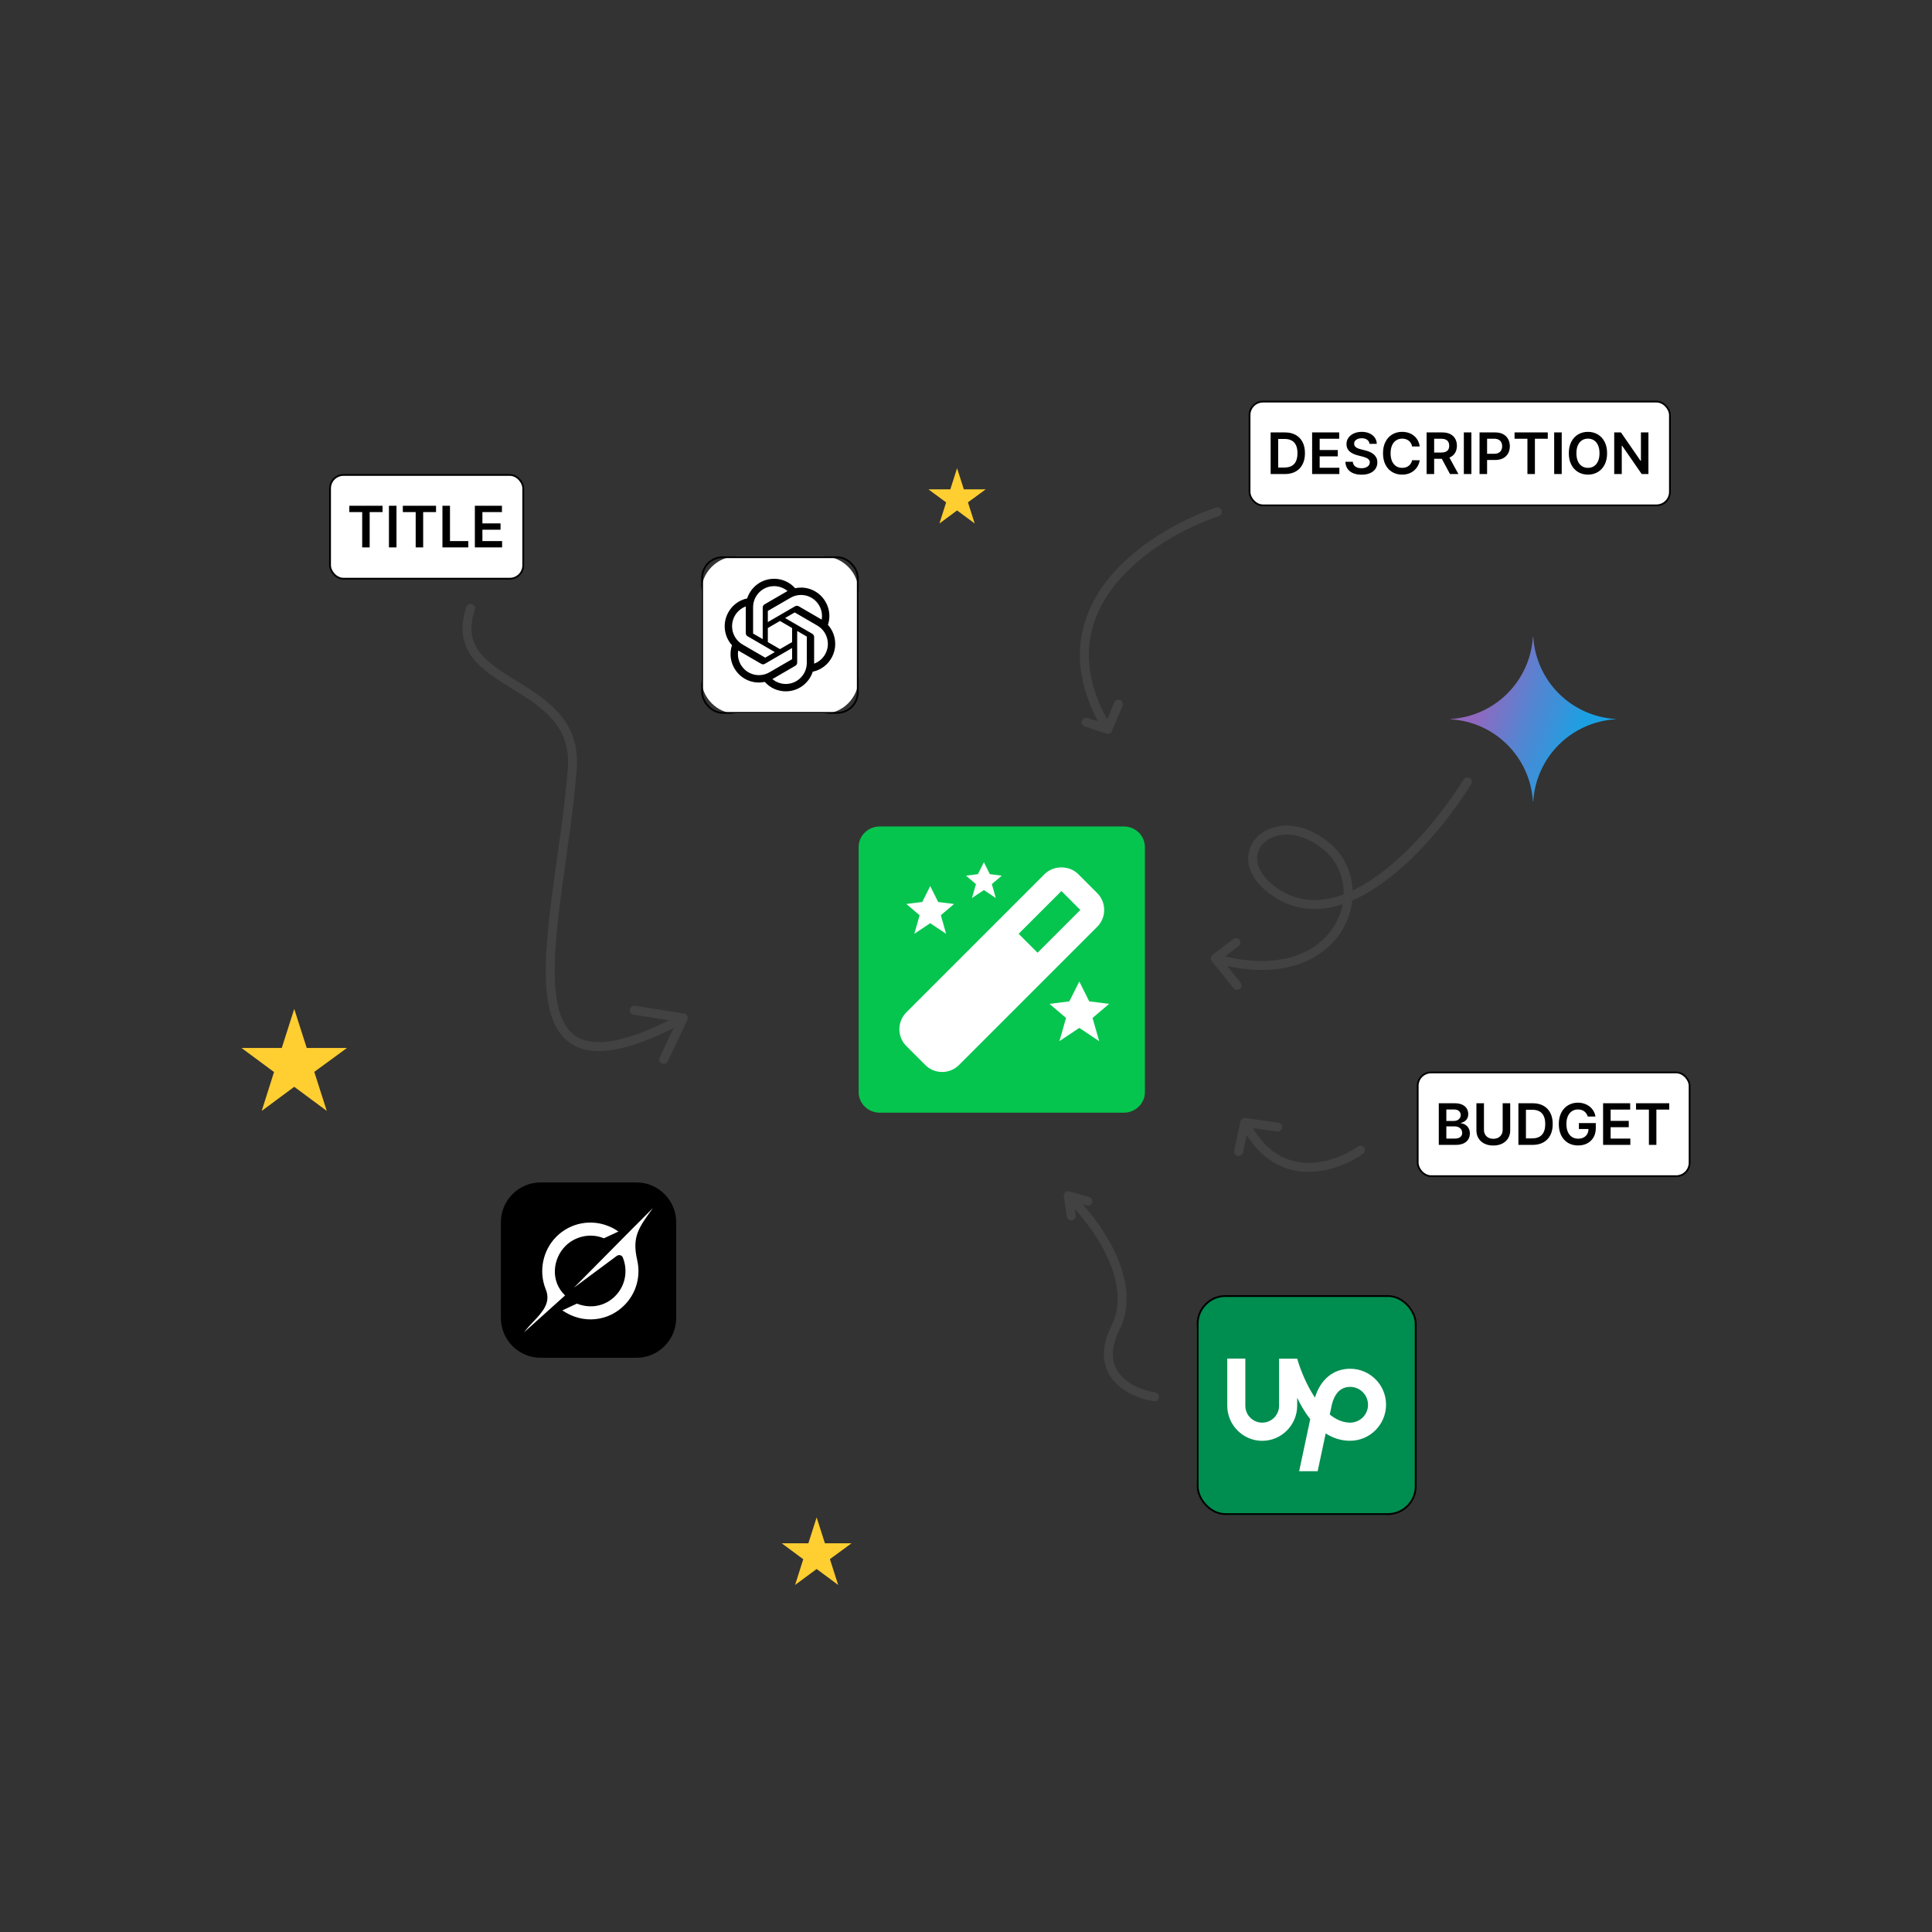 <svg width="1080" height="1080" viewBox="0 0 1080 1080" fill="none" xmlns="http://www.w3.org/2000/svg">
<rect x="0" y="0" width="1080" height="1080" fill="#333333" stroke="none"/>
<path d="M628.186 462H491.821C485.293 462 480 467.133 480 473.462V610.531C480 616.867 485.293 622 491.821 622H628.186C634.714 622 640 616.861 640 610.531V473.462C640 467.133 634.714 462 628.186 462Z" fill="#06C54F"/>
<path d="M553.333 488.667L550 482L546.667 488.667L540 489.5L545.56 494.22L543.333 502L550 497.56L556.667 502L554.44 494.22L560 489.5L553.333 488.667ZM608.893 559.773L603.333 548.667L597.773 559.773L586.667 561.167L595.927 569.04L592.227 582L603.333 574.593L614.44 582L610.74 569.04L620 561.167L608.893 559.773ZM524.447 504.22L520 495.333L515.553 504.22L506.667 505.333L514.073 511.627L511.113 522L520 516.073L528.887 522L525.927 511.627L533.333 505.333L524.447 504.22ZM502.76 575.333C502.76 578.893 504.147 582.24 506.667 584.76L517.24 595.333C519.76 597.853 523.107 599.24 526.667 599.24C530.227 599.24 533.573 597.853 536.093 595.333L613.333 518.093C615.853 515.573 617.24 512.227 617.24 508.667C617.24 505.107 615.853 501.76 613.333 499.24L602.76 488.667C597.72 483.627 588.947 483.627 583.907 488.667L506.667 565.907C504.147 568.427 502.76 571.773 502.76 575.333ZM593.333 498.093L603.907 508.667L580 532.573L569.427 522L593.333 498.093Z" fill="white"/>
<rect x="184.5" y="265.5" width="108" height="58" rx="7.5" fill="white"/>
<rect x="184.5" y="265.5" width="108" height="58" rx="7.5" stroke="black"/>
<path d="M195.273 286.261V282.727H213.841V286.261H206.648V306H202.466V286.261H195.273ZM221.636 282.727V306H217.42V282.727H221.636ZM225.179 286.261V282.727H243.747V286.261H236.554V306H232.372V286.261H225.179ZM247.327 306V282.727H251.543V302.466H261.793V306H247.327ZM265.452 306V282.727H280.588V286.261H269.668V292.58H279.804V296.114H269.668V302.466H280.679V306H265.452Z" fill="black"/>
<rect x="698.5" y="224.5" width="235" height="58" rx="7.5" fill="white"/>
<rect x="698.5" y="224.5" width="235" height="58" rx="7.5" stroke="black"/>
<path d="M718.182 265H710.295V241.727H718.341C720.652 241.727 722.636 242.193 724.295 243.125C725.962 244.049 727.242 245.379 728.136 247.114C729.03 248.848 729.477 250.924 729.477 253.341C729.477 255.765 729.027 257.848 728.125 259.591C727.231 261.333 725.939 262.67 724.25 263.602C722.568 264.534 720.545 265 718.182 265ZM714.511 261.352H717.977C719.598 261.352 720.951 261.057 722.034 260.466C723.117 259.867 723.932 258.977 724.477 257.795C725.023 256.606 725.295 255.121 725.295 253.341C725.295 251.561 725.023 250.083 724.477 248.909C723.932 247.727 723.125 246.845 722.057 246.261C720.996 245.67 719.678 245.375 718.102 245.375H714.511V261.352ZM733.483 265V241.727H748.619V245.261H737.699V251.58H747.835V255.114H737.699V261.466H748.71V265H733.483ZM765.568 248.125C765.462 247.133 765.015 246.36 764.227 245.807C763.447 245.254 762.432 244.977 761.182 244.977C760.303 244.977 759.549 245.11 758.92 245.375C758.292 245.64 757.811 246 757.477 246.455C757.144 246.909 756.973 247.428 756.966 248.011C756.966 248.496 757.076 248.917 757.295 249.273C757.523 249.629 757.83 249.932 758.216 250.182C758.602 250.424 759.03 250.629 759.5 250.795C759.97 250.962 760.443 251.102 760.92 251.216L763.102 251.761C763.981 251.966 764.826 252.242 765.636 252.591C766.455 252.939 767.186 253.379 767.83 253.909C768.481 254.439 768.996 255.08 769.375 255.83C769.754 256.58 769.943 257.458 769.943 258.466C769.943 259.83 769.595 261.03 768.898 262.068C768.201 263.098 767.193 263.905 765.875 264.489C764.564 265.064 762.977 265.352 761.114 265.352C759.303 265.352 757.731 265.072 756.398 264.511C755.072 263.951 754.034 263.133 753.284 262.057C752.542 260.981 752.14 259.67 752.08 258.125H756.227C756.288 258.936 756.538 259.61 756.977 260.148C757.417 260.686 757.989 261.087 758.693 261.352C759.405 261.617 760.201 261.75 761.08 261.75C761.996 261.75 762.799 261.614 763.489 261.341C764.186 261.061 764.731 260.674 765.125 260.182C765.519 259.682 765.72 259.098 765.727 258.432C765.72 257.826 765.542 257.326 765.193 256.932C764.845 256.53 764.356 256.197 763.727 255.932C763.106 255.659 762.379 255.417 761.545 255.205L758.898 254.523C756.981 254.03 755.466 253.284 754.352 252.284C753.246 251.277 752.693 249.939 752.693 248.273C752.693 246.902 753.064 245.701 753.807 244.67C754.557 243.64 755.576 242.841 756.864 242.273C758.152 241.697 759.61 241.409 761.239 241.409C762.89 241.409 764.337 241.697 765.58 242.273C766.83 242.841 767.811 243.633 768.523 244.648C769.235 245.655 769.602 246.814 769.625 248.125H765.568ZM793.622 249.58H789.372C789.251 248.883 789.027 248.265 788.702 247.727C788.376 247.182 787.971 246.72 787.486 246.341C787.001 245.962 786.448 245.678 785.827 245.489C785.213 245.292 784.55 245.193 783.838 245.193C782.573 245.193 781.452 245.511 780.474 246.148C779.497 246.777 778.732 247.701 778.179 248.92C777.626 250.133 777.349 251.614 777.349 253.364C777.349 255.144 777.626 256.644 778.179 257.864C778.74 259.076 779.505 259.992 780.474 260.614C781.452 261.227 782.569 261.534 783.827 261.534C784.524 261.534 785.175 261.443 785.781 261.261C786.395 261.072 786.944 260.795 787.429 260.432C787.921 260.068 788.334 259.621 788.668 259.091C789.009 258.561 789.243 257.955 789.372 257.273L793.622 257.295C793.463 258.402 793.118 259.439 792.588 260.409C792.065 261.379 791.38 262.235 790.531 262.977C789.683 263.712 788.69 264.288 787.554 264.705C786.418 265.114 785.156 265.318 783.77 265.318C781.724 265.318 779.899 264.845 778.293 263.898C776.687 262.951 775.421 261.583 774.497 259.795C773.573 258.008 773.111 255.864 773.111 253.364C773.111 250.856 773.577 248.712 774.509 246.932C775.44 245.144 776.709 243.777 778.315 242.83C779.921 241.883 781.74 241.409 783.77 241.409C785.065 241.409 786.27 241.591 787.384 241.955C788.497 242.318 789.49 242.852 790.361 243.557C791.232 244.254 791.948 245.11 792.509 246.125C793.077 247.133 793.448 248.284 793.622 249.58ZM797.483 265V241.727H806.21C807.998 241.727 809.498 242.038 810.71 242.659C811.93 243.28 812.85 244.152 813.472 245.273C814.1 246.386 814.415 247.686 814.415 249.17C814.415 250.663 814.097 251.958 813.46 253.057C812.831 254.148 811.903 254.992 810.676 255.591C809.449 256.182 807.941 256.477 806.153 256.477H799.938V252.977H805.585C806.631 252.977 807.487 252.833 808.153 252.545C808.82 252.25 809.313 251.822 809.631 251.261C809.956 250.693 810.119 249.996 810.119 249.17C810.119 248.345 809.956 247.64 809.631 247.057C809.305 246.466 808.809 246.019 808.142 245.716C807.475 245.405 806.616 245.25 805.562 245.25H801.699V265H797.483ZM809.506 254.455L815.267 265H810.562L804.903 254.455H809.506ZM822.511 241.727V265H818.295V241.727H822.511ZM827.077 265V241.727H835.804C837.592 241.727 839.092 242.061 840.304 242.727C841.524 243.394 842.444 244.311 843.065 245.477C843.694 246.636 844.009 247.955 844.009 249.432C844.009 250.924 843.694 252.25 843.065 253.409C842.437 254.568 841.509 255.481 840.281 256.148C839.054 256.807 837.543 257.136 835.747 257.136H829.963V253.67H835.179C836.224 253.67 837.08 253.489 837.747 253.125C838.414 252.761 838.906 252.261 839.224 251.625C839.55 250.989 839.713 250.258 839.713 249.432C839.713 248.606 839.55 247.879 839.224 247.25C838.906 246.621 838.41 246.133 837.736 245.784C837.069 245.428 836.209 245.25 835.156 245.25H831.293V265H827.077ZM846.648 245.261V241.727H865.216V245.261H858.023V265H853.841V245.261H846.648ZM873.011 241.727V265H868.795V241.727H873.011ZM898.372 253.364C898.372 255.871 897.902 258.019 896.963 259.807C896.031 261.587 894.759 262.951 893.145 263.898C891.539 264.845 889.717 265.318 887.679 265.318C885.641 265.318 883.815 264.845 882.202 263.898C880.596 262.943 879.323 261.576 878.384 259.795C877.452 258.008 876.986 255.864 876.986 253.364C876.986 250.856 877.452 248.712 878.384 246.932C879.323 245.144 880.596 243.777 882.202 242.83C883.815 241.883 885.641 241.409 887.679 241.409C889.717 241.409 891.539 241.883 893.145 242.83C894.759 243.777 896.031 245.144 896.963 246.932C897.902 248.712 898.372 250.856 898.372 253.364ZM894.134 253.364C894.134 251.598 893.857 250.11 893.304 248.898C892.759 247.678 892.001 246.758 891.031 246.136C890.062 245.508 888.944 245.193 887.679 245.193C886.414 245.193 885.296 245.508 884.327 246.136C883.357 246.758 882.596 247.678 882.043 248.898C881.497 250.11 881.224 251.598 881.224 253.364C881.224 255.129 881.497 256.621 882.043 257.841C882.596 259.053 883.357 259.973 884.327 260.602C885.296 261.223 886.414 261.534 887.679 261.534C888.944 261.534 890.062 261.223 891.031 260.602C892.001 259.973 892.759 259.053 893.304 257.841C893.857 256.621 894.134 255.129 894.134 253.364ZM921.483 241.727V265H917.733L906.767 249.148H906.574V265H902.358V241.727H906.131L917.085 257.591H917.29V241.727H921.483Z" fill="black"/>
<rect x="792.5" y="599.5" width="152" height="58" rx="7.5" fill="white"/>
<rect x="792.5" y="599.5" width="152" height="58" rx="7.5" stroke="black"/>
<path d="M804.295 640V616.727H813.205C814.886 616.727 816.284 616.992 817.398 617.523C818.519 618.045 819.356 618.761 819.909 619.67C820.47 620.58 820.75 621.61 820.75 622.761C820.75 623.708 820.568 624.519 820.205 625.193C819.841 625.86 819.352 626.402 818.739 626.818C818.125 627.235 817.439 627.534 816.682 627.716V627.943C817.508 627.989 818.299 628.242 819.057 628.705C819.822 629.159 820.447 629.803 820.932 630.636C821.417 631.47 821.659 632.477 821.659 633.659C821.659 634.864 821.367 635.947 820.784 636.909C820.201 637.864 819.322 638.617 818.148 639.17C816.973 639.723 815.496 640 813.716 640H804.295ZM808.511 636.477H813.045C814.576 636.477 815.678 636.186 816.352 635.602C817.034 635.011 817.375 634.254 817.375 633.33C817.375 632.64 817.205 632.019 816.864 631.466C816.523 630.905 816.038 630.466 815.409 630.148C814.78 629.822 814.03 629.659 813.159 629.659H808.511V636.477ZM808.511 626.625H812.682C813.409 626.625 814.064 626.492 814.648 626.227C815.231 625.955 815.689 625.572 816.023 625.08C816.364 624.58 816.534 623.989 816.534 623.307C816.534 622.405 816.216 621.663 815.58 621.08C814.951 620.496 814.015 620.205 812.773 620.205H808.511V626.625ZM839.997 616.727H844.213V631.932C844.213 633.598 843.819 635.064 843.031 636.33C842.251 637.595 841.152 638.583 839.736 639.295C838.319 640 836.664 640.352 834.77 640.352C832.868 640.352 831.209 640 829.793 639.295C828.376 638.583 827.277 637.595 826.497 636.33C825.717 635.064 825.327 633.598 825.327 631.932V616.727H829.543V631.58C829.543 632.549 829.755 633.413 830.179 634.17C830.611 634.928 831.217 635.523 831.997 635.955C832.777 636.379 833.702 636.591 834.77 636.591C835.838 636.591 836.762 636.379 837.543 635.955C838.33 635.523 838.937 634.928 839.361 634.17C839.785 633.413 839.997 632.549 839.997 631.58V616.727ZM856.682 640H848.795V616.727H856.841C859.152 616.727 861.136 617.193 862.795 618.125C864.462 619.049 865.742 620.379 866.636 622.114C867.53 623.848 867.977 625.924 867.977 628.341C867.977 630.765 867.527 632.848 866.625 634.591C865.731 636.333 864.439 637.67 862.75 638.602C861.068 639.534 859.045 640 856.682 640ZM853.011 636.352H856.477C858.098 636.352 859.451 636.057 860.534 635.466C861.617 634.867 862.432 633.977 862.977 632.795C863.523 631.606 863.795 630.121 863.795 628.341C863.795 626.561 863.523 625.083 862.977 623.909C862.432 622.727 861.625 621.845 860.557 621.261C859.496 620.67 858.178 620.375 856.602 620.375H853.011V636.352ZM887.574 624.159C887.384 623.545 887.123 622.996 886.79 622.511C886.464 622.019 886.07 621.598 885.608 621.25C885.153 620.902 884.631 620.64 884.04 620.466C883.449 620.284 882.805 620.193 882.108 620.193C880.858 620.193 879.744 620.508 878.767 621.136C877.79 621.765 877.021 622.689 876.46 623.909C875.907 625.121 875.631 626.598 875.631 628.341C875.631 630.098 875.907 631.587 876.46 632.807C877.013 634.027 877.782 634.955 878.767 635.591C879.752 636.22 880.896 636.534 882.199 636.534C883.381 636.534 884.403 636.307 885.267 635.852C886.138 635.398 886.809 634.754 887.278 633.92C887.748 633.08 887.983 632.095 887.983 630.966L888.938 631.114H882.619V627.818H892.062V630.614C892.062 632.606 891.638 634.33 890.79 635.784C889.941 637.239 888.775 638.36 887.29 639.148C885.805 639.928 884.1 640.318 882.176 640.318C880.032 640.318 878.15 639.837 876.528 638.875C874.915 637.905 873.653 636.53 872.744 634.75C871.843 632.962 871.392 630.841 871.392 628.386C871.392 626.508 871.657 624.83 872.188 623.352C872.725 621.875 873.475 620.621 874.438 619.591C875.4 618.553 876.528 617.765 877.824 617.227C879.119 616.682 880.528 616.409 882.051 616.409C883.339 616.409 884.54 616.598 885.653 616.977C886.767 617.348 887.756 617.879 888.619 618.568C889.491 619.258 890.206 620.076 890.767 621.023C891.328 621.97 891.695 623.015 891.869 624.159H887.574ZM896.139 640V616.727H911.276V620.261H900.355V626.58H910.491V630.114H900.355V636.466H911.366V640H896.139ZM914.554 620.261V616.727H933.122V620.261H925.929V640H921.747V620.261H914.554Z" fill="black"/>
<g clip-path="url(#clip0_5_2)">
<path fill-rule="evenodd" clip-rule="evenodd" d="M411.871 311H460.129C471.058 311 480 319.983 480 330.963V379.037C480 390.017 471.058 399 460.129 399H411.871C400.942 399 392 390.017 392 379.037V330.963C392 319.983 400.942 311 411.871 311Z" fill="white"/>
<path d="M462.819 349.292C463.348 347.696 463.617 346.024 463.618 344.342C463.618 341.558 462.879 338.824 461.479 336.421C458.665 331.501 453.446 328.463 447.797 328.463C446.686 328.463 445.572 328.581 444.486 328.815C443.022 327.159 441.226 325.833 439.215 324.924C437.204 324.016 435.024 323.546 432.819 323.546H432.72C432.71 323.547 432.694 323.547 432.683 323.547C425.841 323.547 419.774 327.982 417.67 334.521C413.266 335.425 409.464 338.2 407.24 342.123C405.845 344.54 405.109 347.285 405.108 350.08C405.109 354.007 406.56 357.794 409.18 360.708C408.651 362.304 408.382 363.976 408.381 365.658C408.382 368.443 409.12 371.176 410.52 373.579C413.333 378.501 418.553 381.537 424.203 381.537C425.315 381.537 426.424 381.419 427.512 381.185C428.976 382.841 430.773 384.167 432.784 385.076C434.795 385.984 436.975 386.454 439.18 386.454H439.279L439.319 386.454C446.165 386.454 452.23 382.018 454.334 375.474C458.738 374.569 462.54 371.794 464.763 367.871C466.158 365.456 466.892 362.713 466.892 359.922C466.891 355.994 465.44 352.207 462.82 349.293L462.819 349.292ZM439.283 382.341H439.267C436.528 382.34 433.875 381.375 431.771 379.613C431.896 379.545 432.02 379.475 432.142 379.402L444.61 372.167C444.921 371.989 445.179 371.732 445.359 371.421C445.539 371.11 445.634 370.757 445.634 370.397V352.726L450.904 355.783C450.96 355.811 450.999 355.866 451.007 355.928V370.552C450.999 377.054 445.755 382.328 439.283 382.341ZM414.071 371.523C413.041 369.734 412.499 367.705 412.498 365.638C412.498 364.964 412.557 364.288 412.671 363.624C412.763 363.68 412.925 363.779 413.041 363.846L425.509 371.081C425.82 371.263 426.173 371.359 426.533 371.359C426.893 371.359 427.246 371.263 427.557 371.081L442.779 362.251V368.365C442.781 368.396 442.775 368.427 442.762 368.455C442.749 368.484 442.729 368.508 442.704 368.527L430.1 375.838C428.317 376.869 426.295 377.412 424.238 377.413C422.178 377.412 420.154 376.868 418.37 375.834C416.586 374.8 415.103 373.314 414.071 371.523L414.071 371.523ZM410.791 344.179C412.16 341.79 414.323 339.96 416.899 339.01C416.899 339.118 416.893 339.309 416.893 339.442V353.912L416.893 353.924C416.893 354.284 416.988 354.636 417.167 354.947C417.347 355.258 417.605 355.515 417.916 355.693L433.138 364.521L427.868 367.578C427.842 367.596 427.812 367.606 427.781 367.609C427.75 367.612 427.719 367.607 427.691 367.594L415.086 360.278C413.304 359.241 411.824 357.751 410.796 355.959C409.767 354.167 409.226 352.134 409.226 350.065C409.226 348 409.766 345.97 410.792 344.18L410.791 344.179ZM454.088 354.301L438.866 345.471L444.136 342.416C444.162 342.398 444.192 342.388 444.223 342.385C444.254 342.382 444.285 342.387 444.313 342.399L456.918 349.71C460.546 351.816 462.785 355.71 462.785 359.921C462.785 364.86 459.717 369.279 455.104 370.985V356.082C455.105 356.077 455.105 356.071 455.105 356.066C455.105 355.337 454.716 354.664 454.088 354.301ZM459.333 346.371C459.24 346.313 459.079 346.216 458.962 346.149L446.495 338.913C446.184 338.731 445.83 338.635 445.471 338.635C445.111 338.635 444.757 338.732 444.447 338.913L429.225 347.743V341.629L429.225 341.619C429.225 341.589 429.232 341.56 429.245 341.534C429.258 341.508 429.277 341.485 429.3 341.467L441.904 334.162C443.687 333.13 445.708 332.586 447.766 332.586C454.247 332.586 459.502 337.866 459.502 344.376C459.502 345.044 459.445 345.711 459.333 346.37V346.371ZM426.36 357.268L421.089 354.211C421.061 354.197 421.037 354.176 421.019 354.151C421.002 354.126 420.99 354.096 420.986 354.066V339.442C420.989 332.935 426.245 327.659 432.722 327.659C435.466 327.66 438.122 328.626 440.231 330.388C440.106 330.456 439.983 330.527 439.861 330.599L427.393 337.834C427.082 338.012 426.823 338.269 426.643 338.58C426.463 338.891 426.369 339.244 426.368 339.604V339.616L426.36 357.268ZM429.222 351.067L436.002 347.133L442.781 351.064V358.93L436.002 362.861L429.222 358.93V351.067Z" fill="black"/>
</g>
<rect x="392.5" y="311.5" width="87" height="87" rx="11.5" stroke="black"/>
<g clip-path="url(#clip1_5_2)">
<path d="M903 402.092C891.064 402.824 879.808 407.896 871.352 416.352C862.896 424.808 857.824 436.064 857.092 448H856.908C856.177 436.064 851.105 424.807 842.649 416.351C834.193 407.895 822.936 402.823 811 402.092V401.908C822.936 401.177 834.193 396.105 842.649 387.649C851.105 379.193 856.177 367.936 856.908 356H857.092C857.824 367.936 862.896 379.192 871.352 387.648C879.808 396.104 891.064 401.176 903 401.908V402.092Z" fill="url(#paint0_radial_5_2)"/>
</g>
<g clip-path="url(#clip2_5_2)">
<path fill-rule="evenodd" clip-rule="evenodd" d="M302.129 661H355.871C368.042 661 378 671.004 378 683.231V736.769C378 748.996 368.042 759 355.871 759H302.129C289.958 759 280 748.996 280 736.769V683.231C280 671.004 289.958 661 302.129 661Z" fill="black"/>
<path fill-rule="evenodd" clip-rule="evenodd" d="M320.814 719.845L355.072 685.232V685.265L364.966 675.311C364.789 675.565 364.61 675.812 364.433 676.059C356.915 686.474 353.244 691.567 356.189 704.311L356.172 704.292C358.203 712.966 356.03 722.586 349.014 729.643C340.168 738.547 326.013 740.528 314.357 732.513L322.485 728.73C329.923 731.668 338.064 730.378 343.912 724.494C349.763 718.609 351.077 710.041 348.136 702.908C347.577 701.558 345.902 701.217 344.73 702.089L320.814 719.845ZM315.879 724.16L315.873 724.166L293.034 744.689C294.482 742.684 296.279 740.787 298.073 738.891C303.131 733.545 308.151 728.246 305.089 720.758C300.988 710.737 303.375 698.995 310.969 691.357C318.863 683.424 330.489 681.423 340.198 685.442C342.348 686.245 344.221 687.387 345.68 688.45L337.572 692.215C330.023 689.031 321.373 691.196 316.095 696.506C308.956 703.68 307.512 716.12 315.879 724.16Z" fill="white"/>
</g>
<g clip-path="url(#clip3_5_2)">
<path d="M687.43 724H773.45C783.63 724 791.88 732.25 791.88 742.43V828.45C791.88 838.63 783.63 846.88 773.45 846.88H687.43C677.25 846.88 669 838.63 669 828.45V742.43C669 732.25 677.25 724 687.43 724Z" fill="#008D50"/>
<path d="M754.73 795.26C750.65 795.26 746.81 793.53 743.35 790.72L744.19 786.74L744.21 786.6C744.98 782.38 747.35 775.27 754.72 775.27C760.24 775.27 764.73 779.76 764.73 785.28C764.74 790.79 760.25 795.26 754.73 795.26ZM754.73 765.14C745.32 765.14 738.05 771.24 735.07 781.29C730.56 774.5 727.13 766.36 725.13 759.5H715.01V785.83C715.01 791.04 710.79 795.26 705.58 795.26C700.37 795.26 696.15 791.04 696.15 785.83V759.47H686.05V785.8C686.05 796.58 694.81 805.43 705.59 805.43C716.37 805.43 725.13 796.57 725.13 785.8V781.38C727.1 785.48 729.5 789.64 732.43 793.28L726.24 822.42H736.58L741.07 801.3C745.01 803.82 749.52 805.4 754.7 805.4C765.79 805.4 774.81 796.33 774.81 785.22C774.82 774.16 765.82 765.14 754.73 765.14Z" fill="white"/>
</g>
<rect x="669.5" y="724.5" width="121.88" height="121.88" rx="15.5" stroke="black"/>
<path d="M551 273.555H538.796L535.013 261.724L531.229 273.555H519.025L528.884 280.856L525.154 292.633L535.013 285.332L544.872 292.633L541.088 280.803L551 273.555Z" fill="#FFCE31"/>
<path d="M476.035 862.694H461.127L456.505 848.242L451.883 862.694H436.975L449.018 871.613L444.461 886L456.505 877.081L468.548 886L463.926 871.548L476.035 862.694Z" fill="#FFCE31"/>
<path d="M193.966 585.817H171.46L164.483 564L157.505 585.817H135L153.181 599.281L146.302 621L164.483 607.536L182.664 621L175.686 599.183L193.966 585.817Z" fill="#FFCE31"/>
<g clip-path="url(#clip4_5_2)">
<path d="M645.359 780.828C632.636 778.899 610.477 768.446 623.624 742.067C636.771 715.688 611.458 681.986 597.156 668.431M597.156 668.431L598.85 679.682M597.156 668.431L608.095 671.482" stroke="#424242" stroke-width="5" stroke-linecap="round"/>
</g>
<path d="M820.297 437.091C799.657 470.162 750.051 527.017 710.863 497.325C684.108 477.054 712.99 449.653 741.402 472.966C769.815 496.278 748.491 555.472 679.334 535.75M679.334 535.75L690.877 526.907M679.334 535.75L691.522 550.816" stroke="#424242" stroke-width="5" stroke-linecap="round"/>
<path d="M680.528 286.128C643.046 298.698 578.321 340.615 619.274 407.729M619.274 407.729L607.204 403.746M619.274 407.729L625.178 393.631" stroke="#424242" stroke-width="5" stroke-linecap="round"/>
<path d="M263.097 340.095C247.749 385.515 323.868 378.185 319.917 429.719C313.283 516.266 274.202 626.799 381.95 569.059M381.95 569.059L354.568 564.697M381.95 569.059L371.016 592.213" stroke="#424242" stroke-width="5" stroke-linecap="round"/>
<path d="M760.482 642.955C746.428 652.9 713.821 663.725 695.819 627.459M695.819 627.459L714.219 630.048M695.819 627.459L692.391 643.696" stroke="#424242" stroke-width="5" stroke-linecap="round"/>
<defs>
<radialGradient id="paint0_radial_5_2" cx="0" cy="0" r="1" gradientUnits="userSpaceOnUse" gradientTransform="translate(820.131 393.392) rotate(18.683) scale(97.922 784.421)">
<stop offset="0.067" stop-color="#9168C0"/>
<stop offset="0.343" stop-color="#5684D1"/>
<stop offset="0.672" stop-color="#1BA1E3"/>
</radialGradient>
<clipPath id="clip0_5_2">
<rect x="392" y="311" width="88" height="88" rx="12" fill="white"/>
</clipPath>
<clipPath id="clip1_5_2">
<rect width="92" height="92" fill="white" transform="translate(811 356)"/>
</clipPath>
<clipPath id="clip2_5_2">
<rect width="98" height="98" fill="white" transform="translate(280 661)"/>
</clipPath>
<clipPath id="clip3_5_2">
<rect x="669" y="724" width="122.88" height="122.88" rx="16" fill="white"/>
</clipPath>
<clipPath id="clip4_5_2">
<rect width="129.807" height="129.807" fill="white" transform="translate(535 755.424) rotate(-64.77)"/>
</clipPath>
</defs>
</svg>
